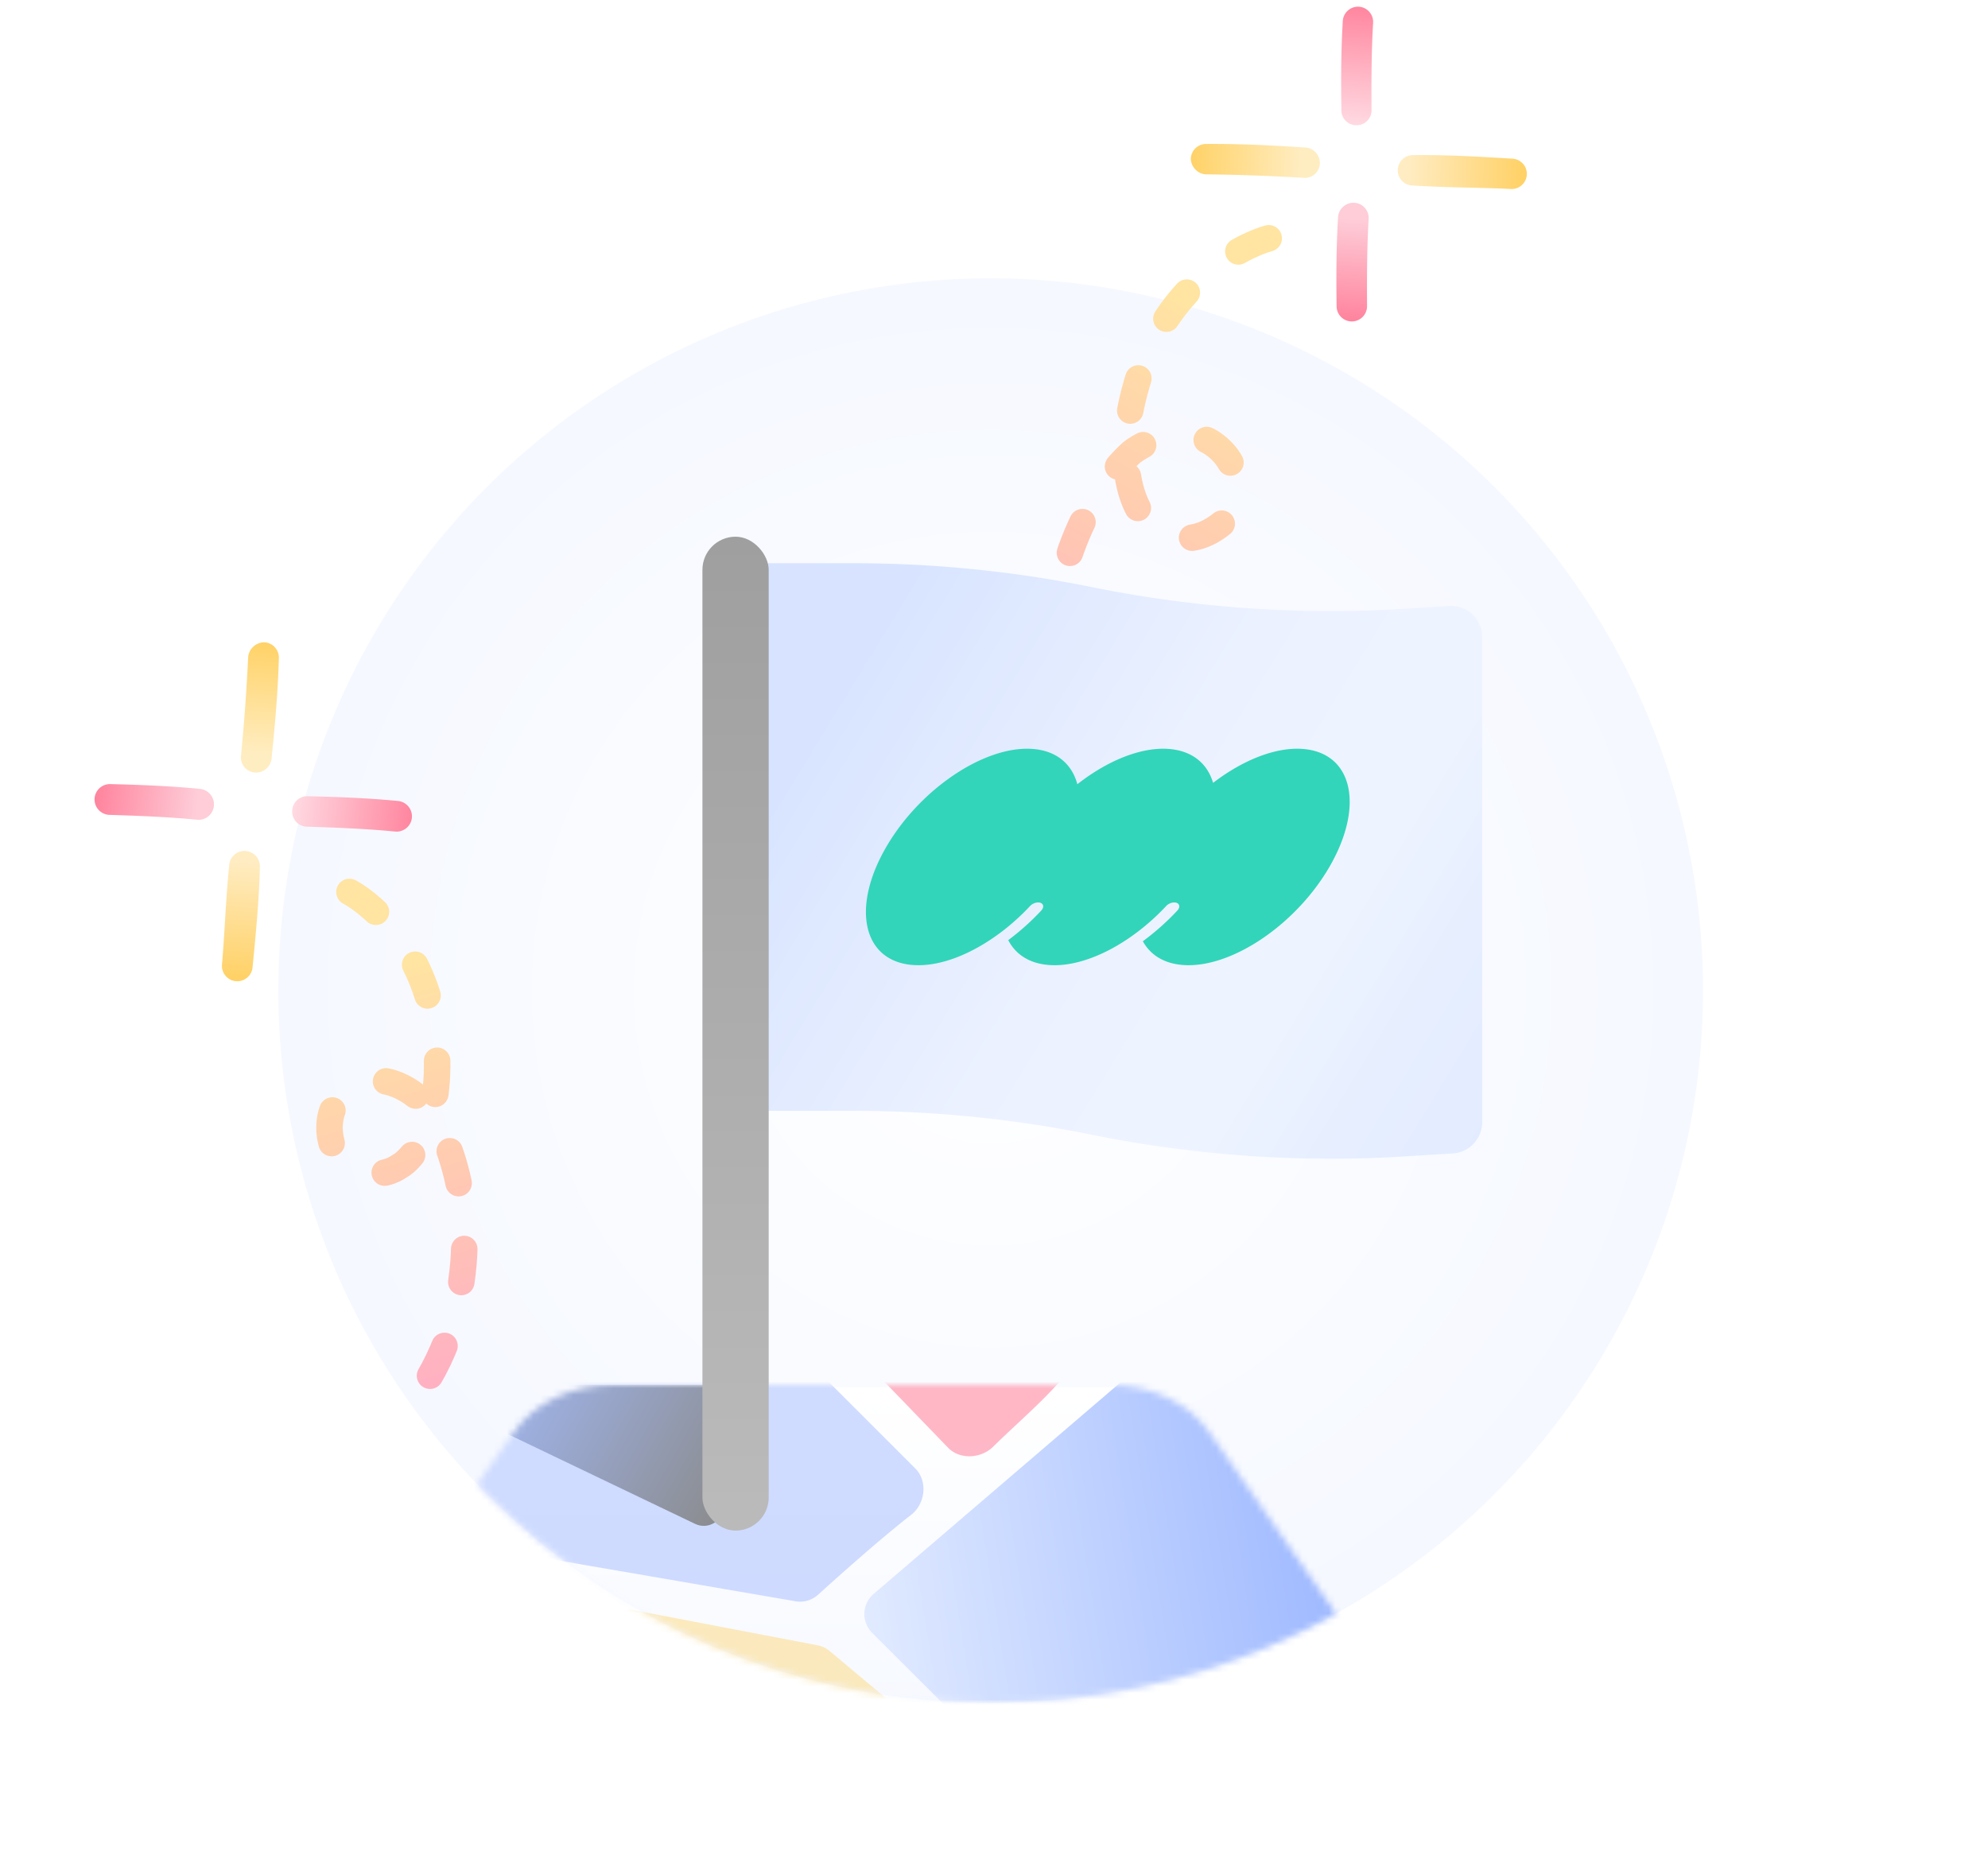 <svg xmlns="http://www.w3.org/2000/svg" width="300" height="280" fill="none"><circle cx="149.5" cy="149.5" r="107.5" fill="url(#a)"/><path stroke="url(#b)" stroke-dasharray="5 10" stroke-linecap="round" stroke-width="4" d="M191.454 35.964c-4.741 1.322-15.285 7.316-19.536 20.708-4.252 13.393-.699 20.516 1.609 22.404 1.658 1.74 6.256 4.076 11.39-.506 1.489-2.056 3.353-7.137-1.103-11.013-4.456-3.876-10.499-1.173-12.964.663-4.677 4.07-13.558 16.932-11.666 35.811 1.891 18.879 18.456 34.063 26.502 39.295 3.771 2.218 13.765 6.693 23.57 6.855"/><mask id="d" width="215" height="216" x="42" y="41" maskUnits="userSpaceOnUse" style="mask-type:alpha"><circle cx="149.5" cy="149.5" r="107.5" fill="url(#c)"/></mask><g mask="url(#d)"><mask id="e" width="162" height="49" x="49" y="208" maskUnits="userSpaceOnUse" style="mask-type:alpha"><path fill="#32D5BA" d="m49 257 28.512-40.833c3.097-4.434 8.836-7.167 15.05-7.167h74.877c6.213 0 11.953 2.733 15.049 7.167L211 257H49Z"/></mask><g mask="url(#e)"><path fill="url(#f)" d="M218.04 209.343H54.15c-3.396 0-6.15 1.075-6.15 2.402v42.815c0 1.326 2.754 2.402 6.15 2.402h163.89c3.397 0 6.15-1.076 6.15-2.402v-42.815c0-1.327-2.753-2.402-6.15-2.402Z"/><path fill="url(#g)" d="m173.474 204.877-41.641 35.685a4 4 0 0 0-.224 5.867l14.552 14.539a4 4 0 0 1 1.173 2.775l.046 3.374a4 4 0 0 0 4.055 3.944l24.586-.339c.6-.008 1.19-.151 1.727-.418l45.243-22.524c2.612-1.301 2.998-4.87.723-6.698l-45.131-36.285a4 4 0 0 0-5.109.08Z"/><path fill="#FFD368" d="M138.9 260.667c2.151 1.804 1.822 5.205-.635 6.564L72.86 303.403a4 4 0 0 1-5.796-2.453l-16.475-60.683c-.774-2.853 1.707-5.531 4.61-4.977l68.183 13.02c.67.128 1.297.426 1.82.864l13.698 11.493Z" opacity=".43"/><path fill="#B0C5FF" d="M122.952 206.452a4.001 4.001 0 0 0-2.286-1.135L89.156 201H58.95c-3.287 0-5.17 3.745-3.212 6.384l18.806 25.332a4.006 4.006 0 0 0 2.534 1.558l42.981 7.392a4.038 4.038 0 0 0 3.394-.992c2.838-2.574 9.257-8.322 14.045-12.056 2.138-1.667 2.54-5.08.622-6.997l-15.169-15.169Z" opacity=".6"/><path fill="#FF87A1" d="M127.337 202.201a3.997 3.997 0 0 1-1.119-2.614l-1.303-31.603 2.864-30.069c.312-3.272 4.218-4.792 6.66-2.592l23.434 21.123a4 4 0 0 1 1.311 2.67l3.358 44.47c.049.645-.047 1.296-.367 1.857-2.215 3.886-8.214 8.846-12.278 12.874-1.834 1.818-5.038 2.027-6.832.169l-15.728-16.285Z" opacity=".6"/><path fill="url(#h)" d="m67 211.832 37.907 18.159c1.966.941 4.248-.462 4.296-2.641l.399-18.35H70.567c-1.97 0-3.567.895-3.567 1.999v.833Z"/></g><path stroke="url(#i)" stroke-dasharray="5 10" stroke-linecap="round" stroke-width="4" d="M52.734 134.617c3.863 2.076 11.881 9.387 13.045 22.017 1.163 12.631-3.262 18.232-5.62 19.454-1.766 1.218-6.196 2.396-9.786-2.632-.905-2.099-1.564-6.939 3.033-9.503 4.597-2.564 9.33.981 11.122 3.073 3.29 4.489 8.57 17.539 3.37 33.83-5.2 16.291-22.434 26.506-30.4 29.578-3.69 1.232-13.203 3.262-21.74 1.523"/><path fill="url(#j)" d="M112.674 85h16.093c12.094 0 24.157 1.21 36.011 3.612a181.306 181.306 0 0 0 47.215 3.266l6.741-.418a4.653 4.653 0 0 1 4.94 4.644v73.252a4.728 4.728 0 0 1-4.437 4.72l-7.244.449a181.302 181.302 0 0 1-47.215-3.266 181.323 181.323 0 0 0-36.011-3.612h-16.093V85Z"/><path fill="#32D5BA" fill-rule="evenodd" d="M200.7 130.69c-5.151 8.991-15.212 15.673-22.471 14.924-2.733-.282-4.679-1.576-5.768-3.561a37.57 37.57 0 0 0 5.205-4.628c.421-.451.384-.969-.083-1.157-.438-.177-1.099 0-1.527.394-5.372 5.785-12.523 9.522-18.049 8.952-2.809-.289-4.786-1.648-5.857-3.727a37.554 37.554 0 0 0 4.98-4.462c.422-.451.384-.969-.082-1.157-.467-.188-1.187.024-1.608.475a34.552 34.552 0 0 1-3.891 3.575l-.001-.003c-4.623 3.628-9.834 5.738-14.084 5.299-7.259-.748-8.967-8.643-3.815-17.633 5.151-8.991 15.212-15.672 22.471-14.924 3.465.357 5.665 2.343 6.458 5.3 4.623-3.629 9.834-5.738 14.084-5.3 3.385.349 5.563 2.252 6.401 5.095 4.558-3.503 9.652-5.525 13.822-5.095 7.259.748 8.967 8.643 3.815 17.633Z" clip-rule="evenodd"/></g><path fill="url(#k)" d="M227.979 28.524c-4.623-.233-9.263-.19-14.753-.521a2.289 2.289 0 0 1-1.624-.673 2.308 2.308 0 0 1-.671-1.624 2.316 2.316 0 0 1 .672-1.624 2.31 2.31 0 0 1 1.624-.671c4.963-.068 10.086.24 15.027.538h.001a2.277 2.277 0 0 1 1.575.769c.406.452.611 1.05.574 1.656a2.278 2.278 0 0 1-.768 1.576 2.28 2.28 0 0 1-1.657.574Z"/><path fill="url(#l)" d="M205.597 18.727a2.38 2.38 0 0 1-.879.174 2.226 2.226 0 0 1-.875-.156 2.198 2.198 0 0 1-.748-.485 2.252 2.252 0 0 1-.671-1.61c-.065-4.32-.064-8.91.212-13.486a2.273 2.273 0 0 1 .771-1.575 2.267 2.267 0 0 1 1.654-.574 2.266 2.266 0 0 1 1.573.768c.407.453.613 1.05.577 1.657-.265 4.392-.263 8.938-.242 13.163a2.185 2.185 0 0 1-.641 1.622 2.18 2.18 0 0 1-.731.502Z"/><path fill="url(#m)" d="M196.702 26.834a300.636 300.636 0 0 0-14.753-.522 2.382 2.382 0 0 1-1.566-.741 2.43 2.43 0 0 1-.681-1.598c.01-.302.07-.597.195-.872.117-.28.29-.526.512-.735.213-.209.473-.373.755-.482.282-.11.578-.164.878-.158 5.562-.032 9.77.222 14.986.536a2.324 2.324 0 0 1 1.571.795c.407.464.612 1.066.576 1.676a2.303 2.303 0 0 1-.236.87c-.134.27-.323.512-.552.708a2.37 2.37 0 0 1-.786.431c-.298.09-.6.121-.899.091Z"/><path fill="url(#n)" d="M201.701 46.237c-.057-4.32-.056-8.91.219-13.486.045-.609.33-1.178.797-1.578a2.332 2.332 0 0 1 1.67-.569 2.267 2.267 0 0 1 1.573.769c.407.453.613 1.05.577 1.656-.265 4.392-.263 8.938-.242 13.163a2.31 2.31 0 0 1-.658 1.633 2.3 2.3 0 0 1-3.249.03 2.298 2.298 0 0 1-.687-1.618Z"/><path fill="url(#o)" d="M33.5 145.549c.408-4.663.539-9.353 1.078-14.888.02-.615.287-1.195.74-1.616a2.335 2.335 0 0 1 1.666-.618 2.342 2.342 0 0 1 1.616.74c.417.451.638 1.051.617 1.666-.116 5.017-.619 10.183-1.104 15.164v.002a2.303 2.303 0 0 1-.835 1.563 2.3 2.3 0 0 1-1.696.518 2.303 2.303 0 0 1-1.563-.835 2.305 2.305 0 0 1-.518-1.696Z"/><path fill="url(#p)" d="M44.235 123.297a2.398 2.398 0 0 1-.142-.894 2.257 2.257 0 0 1 .708-1.616 2.273 2.273 0 0 1 1.651-.618c4.368.095 9.008.268 13.62.717.611.059 1.176.36 1.563.838.393.47.578 1.081.519 1.693a2.292 2.292 0 0 1-.835 1.561 2.303 2.303 0 0 1-1.696.521c-4.428-.432-9.022-.6-13.292-.736a2.315 2.315 0 0 1-.882-.187 2.19 2.19 0 0 1-.733-.521 2.195 2.195 0 0 1-.48-.758Z"/><path fill="url(#q)" d="M36.376 114.007c.498-5.116.859-10.253 1.077-14.889a2.41 2.41 0 0 1 .808-1.555 2.456 2.456 0 0 1 1.64-.627c.304.02.6.092.874.229.279.128.52.313.723.544a2.315 2.315 0 0 1 .585 1.674c-.174 5.622-.587 9.865-1.1 15.124a2.35 2.35 0 0 1-.861 1.558c-.485.393-1.1.579-1.715.519-.304-.03-.601-.126-.87-.271a2.282 2.282 0 0 1-.696-.584 2.4 2.4 0 0 1-.407-.81 2.353 2.353 0 0 1-.058-.912Z"/><path fill="url(#r)" d="M16.582 118.335c4.367.103 9.007.276 13.62.725a2.328 2.328 0 0 1 1.564.863 2.36 2.36 0 0 1 .513 1.71 2.294 2.294 0 0 1-.835 1.561 2.298 2.298 0 0 1-1.696.52c-4.428-.431-9.021-.599-13.292-.735a2.324 2.324 0 0 1 .126-4.644Z"/><g filter="url(#s)"><rect width="10" height="150" x="103" y="81" fill="url(#t)" rx="5"/></g><defs><linearGradient id="b" x1="165.675" x2="197.788" y1="115.641" y2="55.975" gradientUnits="userSpaceOnUse"><stop stop-color="#FFB1C1"/><stop offset="1" stop-color="#FFE4A2"/></linearGradient><linearGradient id="f" x1="136.095" x2="136.095" y1="209.343" y2="379.5" gradientUnits="userSpaceOnUse"><stop stop-color="#fff"/><stop offset="1" stop-color="#E0EAFF"/></linearGradient><linearGradient id="g" x1="116.5" x2="215" y1="246" y2="230.5" gradientUnits="userSpaceOnUse"><stop stop-color="#EEF4FF"/><stop offset="1" stop-color="#91AFFF"/></linearGradient><linearGradient id="h" x1="68.674" x2="109.102" y1="209" y2="232" gradientUnits="userSpaceOnUse"><stop stop-color="#A4BCFD"/><stop offset="1" stop-color="#8A8A8A"/></linearGradient><linearGradient id="i" x1="60.077" x2="42.958" y1="209.852" y2="151.202" gradientUnits="userSpaceOnUse"><stop stop-color="#FFB1C1"/><stop offset="1" stop-color="#FFE4A2"/></linearGradient><linearGradient id="j" x1="117.313" x2="221.588" y1="119.6" y2="183.349" gradientUnits="userSpaceOnUse"><stop stop-color="#D8E4FF"/><stop offset=".393" stop-color="#EBF1FF"/><stop offset=".662" stop-color="#EEF4FF"/><stop offset=".821" stop-color="#E6EEFF"/><stop offset="1" stop-color="#E2ECFF"/></linearGradient><linearGradient id="k" x1="230.022" x2="209.917" y1="25.807" y2="25.426" gradientUnits="userSpaceOnUse"><stop stop-color="#FFD166"/><stop offset=".87" stop-color="#FFECC2"/></linearGradient><linearGradient id="l" x1="204.264" x2="205.339" y1="18.882" y2="1.032" gradientUnits="userSpaceOnUse"><stop stop-color="#FFDAE2"/><stop offset="1" stop-color="#FF869F"/></linearGradient><linearGradient id="m" x1="179.751" x2="198.688" y1="21.828" y2="22.228" gradientUnits="userSpaceOnUse"><stop stop-color="#FFD267"/><stop offset=".89" stop-color="#FFEDC2"/></linearGradient><linearGradient id="n" x1="203.567" x2="204.643" y1="48.49" y2="30.62" gradientUnits="userSpaceOnUse"><stop stop-color="#FF839D"/><stop offset=".86" stop-color="#FECDD8"/></linearGradient><linearGradient id="o" x1="36.17" x2="37.305" y1="147.716" y2="127.413" gradientUnits="userSpaceOnUse"><stop stop-color="#FFD166"/><stop offset=".87" stop-color="#FFECC2"/></linearGradient><linearGradient id="p" x1="44.129" x2="62.127" y1="121.945" y2="123.698" gradientUnits="userSpaceOnUse"><stop stop-color="#FFDAE2"/><stop offset="1" stop-color="#FF869F"/></linearGradient><linearGradient id="q" x1="42.066" x2="40.955" y1="97.065" y2="116.186" gradientUnits="userSpaceOnUse"><stop stop-color="#FFD267"/><stop offset=".89" stop-color="#FFEDC2"/></linearGradient><linearGradient id="r" x1="14.236" x2="32.254" y1="120.137" y2="121.891" gradientUnits="userSpaceOnUse"><stop stop-color="#FF839D"/><stop offset=".86" stop-color="#FECDD8"/></linearGradient><linearGradient id="t" x1="108" x2="108" y1="81" y2="231" gradientUnits="userSpaceOnUse"><stop stop-color="#9F9F9F"/><stop offset=".979" stop-color="#BABABA"/></linearGradient><radialGradient id="a" cx="0" cy="0" r="1" gradientTransform="rotate(90 0 149.5) scale(107.5)" gradientUnits="userSpaceOnUse"><stop stop-color="#fff"/><stop offset="1" stop-color="#F5F8FF"/></radialGradient><radialGradient id="c" cx="0" cy="0" r="1" gradientTransform="rotate(-112.896 128.716 32.342) scale(111.809)" gradientUnits="userSpaceOnUse"><stop stop-color="#fff"/><stop offset="1" stop-color="#EEF4FF"/></radialGradient><filter id="s" width="10" height="150" x="103" y="81" color-interpolation-filters="sRGB" filterUnits="userSpaceOnUse"><feFlood flood-opacity="0" result="BackgroundImageFix"/><feBlend in="SourceGraphic" in2="BackgroundImageFix" result="shape"/><feColorMatrix in="SourceAlpha" result="hardAlpha" values="0 0 0 0 0 0 0 0 0 0 0 0 0 0 0 0 0 0 127 0"/><feOffset dx="3"/><feComposite in2="hardAlpha" k2="-1" k3="1" operator="arithmetic"/><feColorMatrix values="0 0 0 0 1 0 0 0 0 1 0 0 0 0 1 0 0 0 0.25 0"/><feBlend in2="shape" result="effect1_innerShadow_1762_35960"/></filter></defs></svg>